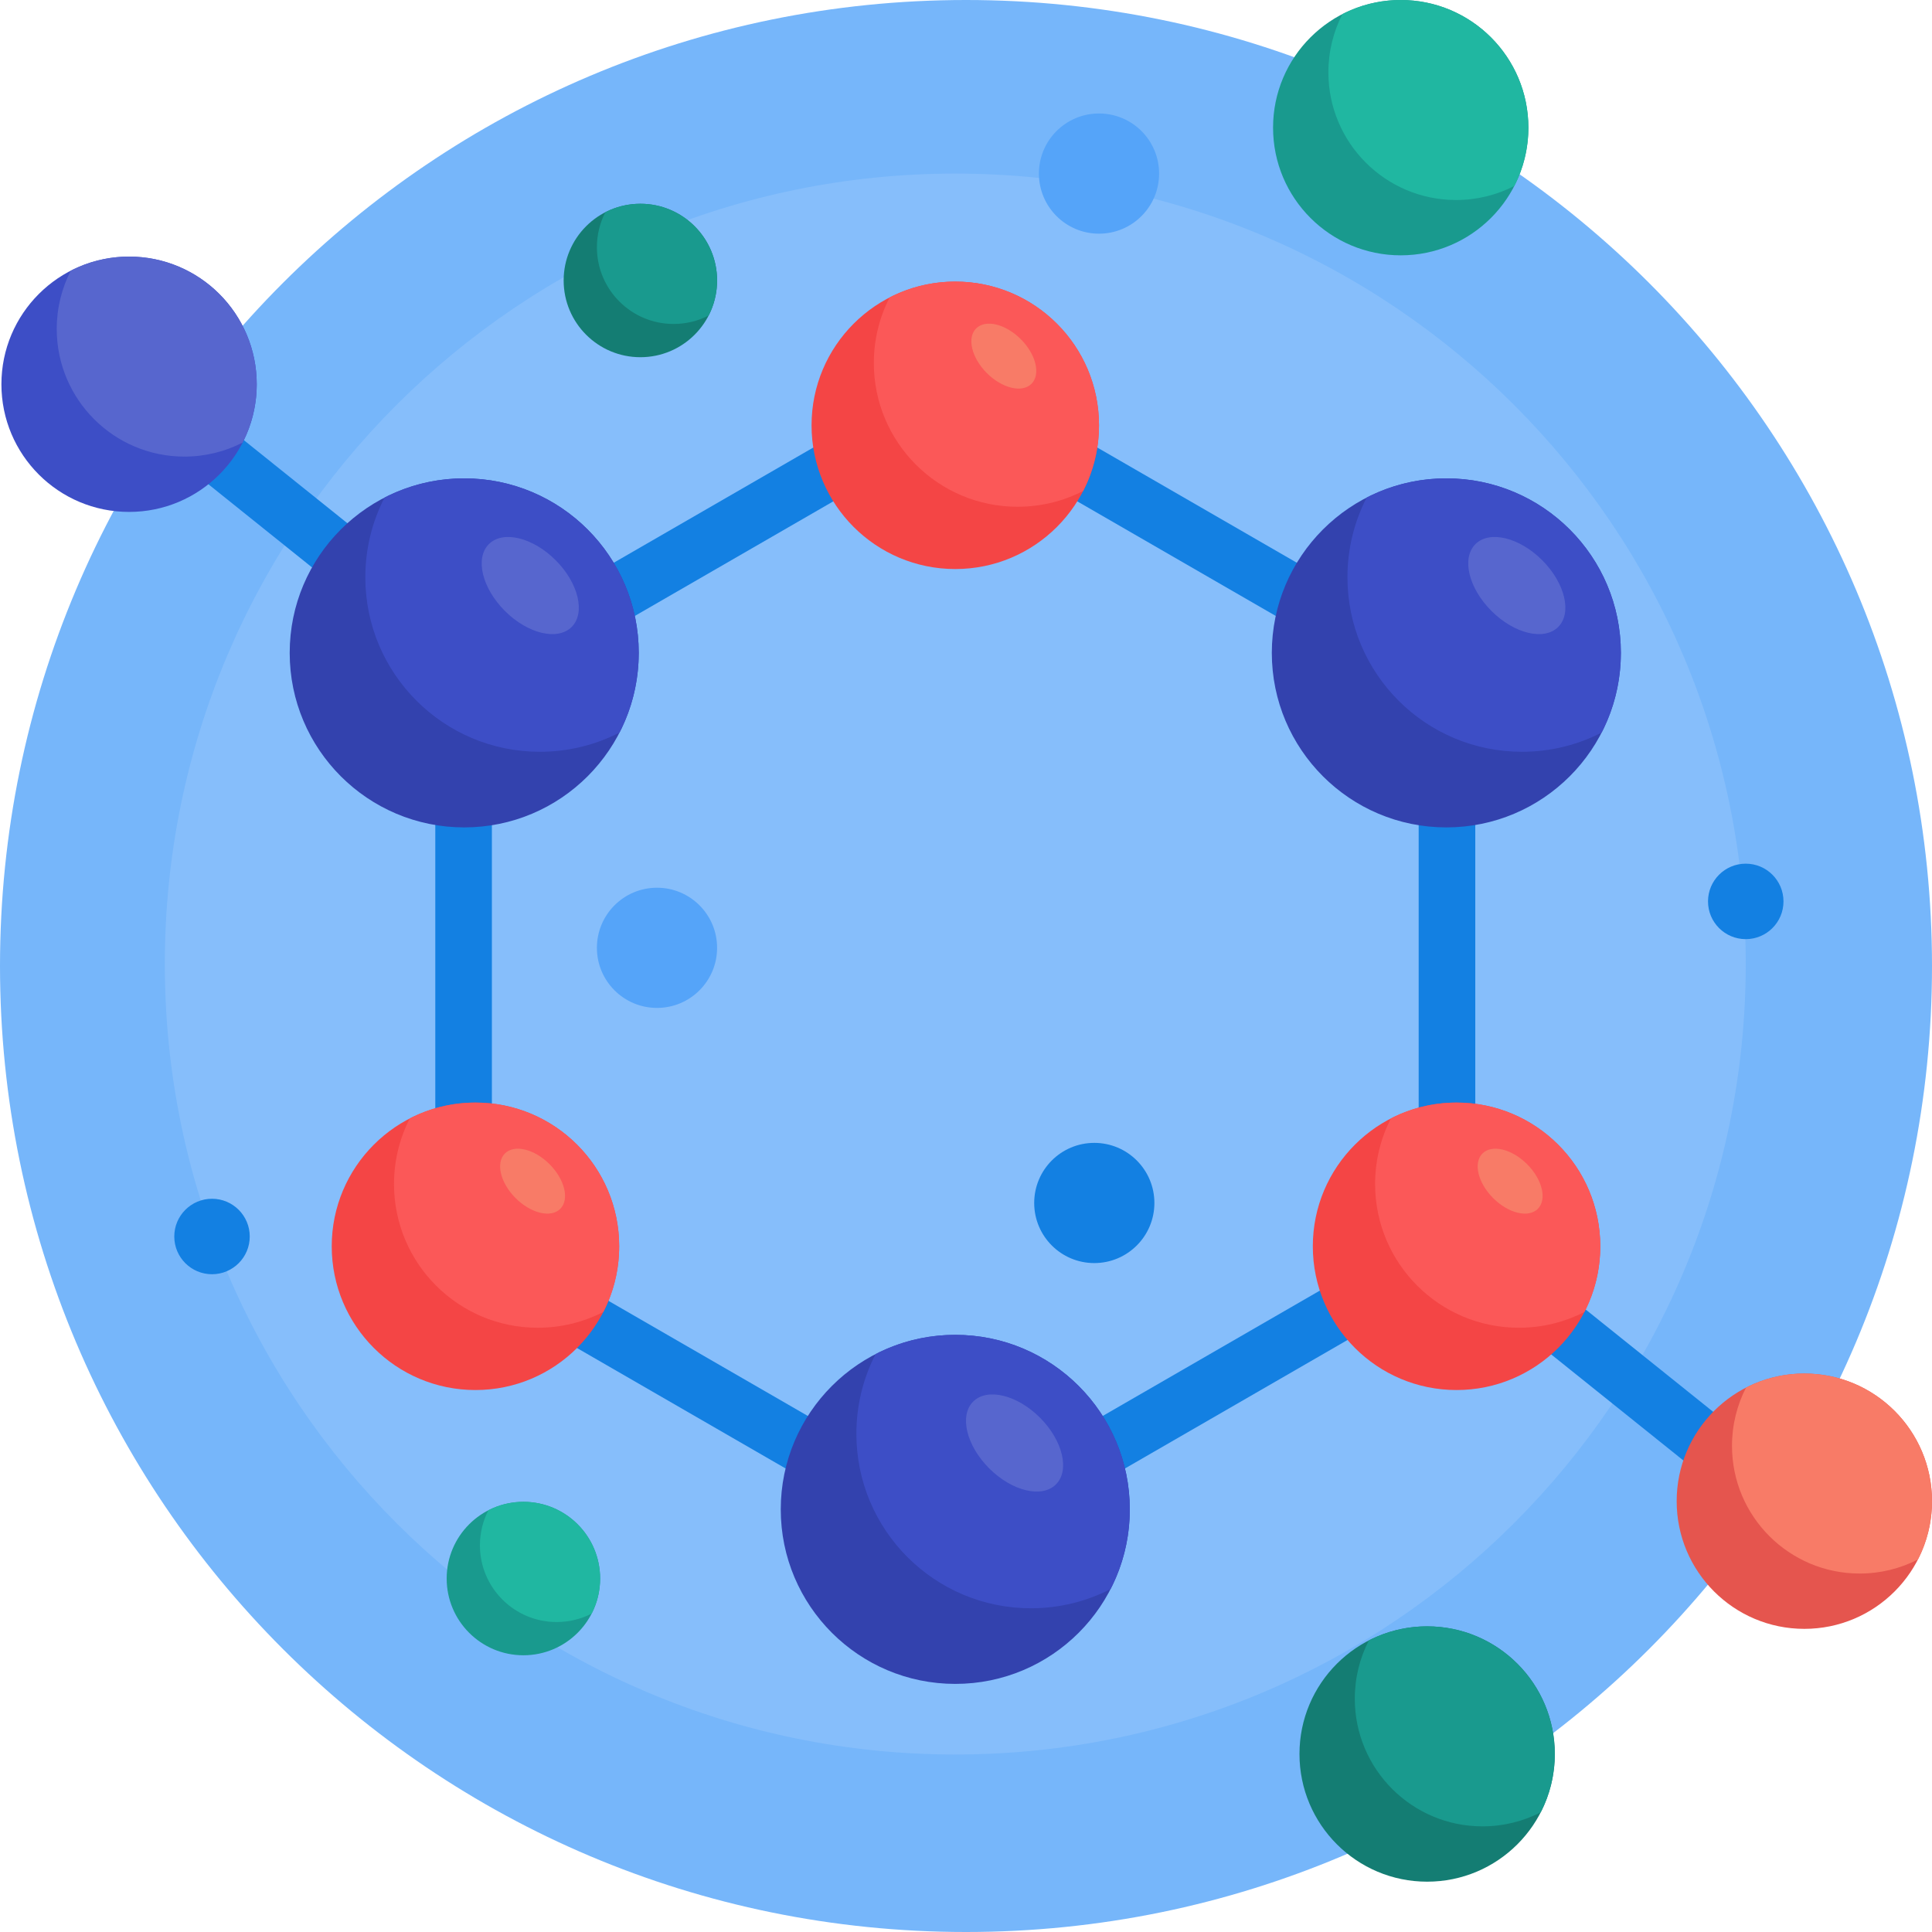 <svg id="Capa_1" enable-background="new 0 0 512 512" height="512" viewBox="0 0 512 512" width="512" xmlns="http://www.w3.org/2000/svg"><g><path d="m512 256c0 141.385-114.615 256-256 256s-256-114.615-256-256 114.615-256 256-256 256 114.615 256 256z" fill="#76b6fa"/><path d="m462.641 255.481c0 115.693-93.788 209.481-209.481 209.481s-209.482-93.787-209.482-209.481 93.788-209.481 209.482-209.481 209.481 93.788 209.481 209.481z" fill="#86befb"/><path d="m190.038 251.182c0 8.796-7.13 15.926-15.926 15.926s-15.926-7.13-15.926-15.926 7.13-15.926 15.926-15.926 15.926 7.13 15.926 15.926zm101.21-221.108c-8.796 0-15.926 7.13-15.926 15.926s7.13 15.926 15.926 15.926 15.926-7.13 15.926-15.926-7.13-15.926-15.926-15.926z" fill="#55a4f9"/><path d="m305.926 318.801c0 8.796-7.13 15.926-15.926 15.926s-15.926-7.13-15.926-15.926 7.13-15.926 15.926-15.926 15.926 7.131 15.926 15.926zm156.715-89.918c-5.523 0-10 4.477-10 10s4.477 10 10 10 10-4.477 10-10-4.477-10-10-10zm-406.455 88.802c-5.523 0-10 4.477-10 10s4.477 10 10 10 10-4.477 10-10-4.477-10-10-10zm421.507 75.465-86-69c-.236-.189-.479-.361-.729-.518v-142.863c0-2.68-1.43-5.155-3.75-6.495l-130.304-75.232c-2.32-1.34-5.18-1.34-7.5 0l-120.314 69.463c-.272-.304-.573-.591-.902-.855l-86-69c-3.229-2.593-7.951-2.074-10.543 1.156s-2.074 7.951 1.157 10.543l83.413 66.924c-.558 1.06-.864 2.255-.864 3.495v150.463c0 2.68 1.43 5.155 3.75 6.495l130.304 75.231c1.16.67 2.455 1.005 3.75 1.005s2.59-.335 3.75-1.005l128.811-74.369 82.586 66.261c1.384 1.111 3.042 1.65 4.688 1.65 2.196 0 4.374-.96 5.855-2.807 2.591-3.229 2.073-7.95-1.158-10.542zm-101.729-66.249-122.804 70.902-122.804-70.901v-141.803l122.804-70.901 122.804 70.901z" fill="#1380e2"/><path d="m68.038 101.832c0 18.685-15.147 33.832-33.831 33.832-18.685 0-33.832-15.147-33.832-33.832s15.147-33.832 33.831-33.832c18.685 0 33.832 15.147 33.832 33.832z" fill="#3d4ec6"/><path d="m299.41 400c0 25.543-20.707 46.25-46.251 46.25s-46.251-20.707-46.251-46.25 20.707-46.25 46.251-46.25 46.251 20.707 46.251 46.25zm-176.387-273.229c-25.543 0-46.251 20.707-46.251 46.25s20.707 46.25 46.251 46.25 46.251-20.707 46.251-46.25-20.707-46.25-46.251-46.25zm260.273 0c-25.543 0-46.251 20.707-46.251 46.25s20.707 46.25 46.251 46.25 46.251-20.707 46.251-46.25-20.708-46.25-46.251-46.25z" fill="#3342ae"/><path d="m299.41 400c0 7.608-1.837 14.787-5.092 21.117-6.33 3.254-13.509 5.092-21.117 5.092-25.544 0-46.251-20.707-46.251-46.25 0-7.608 1.837-14.787 5.092-21.117 6.33-3.254 13.509-5.092 21.117-5.092 25.544 0 46.251 20.706 46.251 46.25zm-176.387-273.229c-7.608 0-14.786 1.837-21.117 5.092-3.254 6.33-5.092 13.509-5.092 21.117 0 25.543 20.707 46.25 46.251 46.25 7.608 0 14.787-1.837 21.117-5.092 3.254-6.33 5.092-13.509 5.092-21.117 0-25.543-20.707-46.25-46.251-46.25zm260.273 0c-7.608 0-14.787 1.837-21.117 5.092-3.254 6.33-5.092 13.509-5.092 21.117 0 25.543 20.707 46.25 46.251 46.25 7.608 0 14.787-1.837 21.117-5.092 3.254-6.33 5.092-13.509 5.092-21.117 0-25.543-20.707-46.25-46.251-46.25z" fill="#3d4ec6"/><path d="m68.038 101.832c0 5.565-1.344 10.816-3.724 15.447-4.631 2.38-9.882 3.724-15.447 3.724-18.685 0-33.831-15.147-33.831-33.832 0-5.565 1.344-10.816 3.724-15.446 4.63-2.381 9.881-3.725 15.446-3.725 18.685 0 33.832 15.146 33.832 33.832zm79.21 46.622c6.06 6.06 7.961 13.982 4.247 17.696s-11.637 1.812-17.696-4.247c-6.06-6.06-7.961-13.982-4.247-17.696s11.636-1.813 17.696 4.247zm110.65 222.982c-3.714 3.714-1.812 11.637 4.247 17.696 6.06 6.06 13.982 7.961 17.696 4.247s1.812-11.637-4.247-17.696-13.982-7.961-17.696-4.247zm133.101-227.23c-3.714 3.714-1.812 11.637 4.247 17.696 6.06 6.06 13.982 7.961 17.696 4.247s1.812-11.637-4.247-17.696c-6.06-6.059-13.983-7.96-17.696-4.247z" fill="#5766ce"/><path d="m412.038 464.832c0 18.685-15.147 33.832-33.831 33.832-18.685 0-33.832-15.147-33.832-33.832s15.147-33.832 33.831-33.832c18.685 0 33.832 15.147 33.832 33.832zm-242.332-410.832c-11.229 0-20.332 9.103-20.332 20.332s9.103 20.332 20.332 20.332 20.331-9.103 20.331-20.332c.001-11.229-9.102-20.332-20.331-20.332z" fill="#147d73"/><path d="m412.038 464.832c0 5.565-1.344 10.816-3.724 15.447-4.631 2.38-9.882 3.724-15.447 3.724-18.685 0-33.831-15.147-33.831-33.832 0-5.565 1.344-10.816 3.724-15.446 4.631-2.381 9.882-3.725 15.447-3.725 18.684 0 33.831 15.146 33.831 33.832zm-242.332-410.832c-3.344 0-6.5.808-9.283 2.238-1.431 2.783-2.238 5.938-2.238 9.283 0 11.229 9.103 20.332 20.331 20.332 3.344 0 6.5-.808 9.283-2.238 1.431-2.783 2.238-5.938 2.238-9.283.001-11.229-9.102-20.332-20.331-20.332z" fill="#199a8e"/><path d="m405.038 33.832c0 18.685-15.147 33.832-33.831 33.832-18.685 0-33.832-15.147-33.832-33.832s15.147-33.832 33.831-33.832c18.685 0 33.832 15.147 33.832 33.832zm-266.332 364.168c-11.229 0-20.332 9.103-20.332 20.332s9.103 20.332 20.332 20.332 20.331-9.103 20.331-20.332c.001-11.229-9.102-20.332-20.331-20.332z" fill="#199a8e"/><path d="m405.038 33.832c0 5.565-1.344 10.816-3.724 15.447-4.631 2.38-9.882 3.724-15.447 3.724-18.685 0-33.831-15.147-33.831-33.832 0-5.565 1.344-10.816 3.724-15.446 4.63-2.381 9.881-3.725 15.446-3.725 18.685 0 33.832 15.146 33.832 33.832zm-266.332 364.168c-3.344 0-6.5.808-9.283 2.238-1.431 2.783-2.238 5.938-2.238 9.283 0 11.229 9.103 20.332 20.331 20.332 3.344 0 6.5-.808 9.283-2.238 1.431-2.783 2.238-5.938 2.238-9.283.001-11.229-9.102-20.332-20.331-20.332z" fill="#20b7a1"/><path d="m512 397.832c0 18.685-15.147 33.832-33.832 33.832s-33.831-15.147-33.831-33.832 15.147-33.832 33.831-33.832c18.685 0 33.832 15.147 33.832 33.832z" fill="#e5554e"/><path d="m291.248 112.714c0 21.036-17.053 38.089-38.089 38.089s-38.089-17.053-38.089-38.089 17.053-38.089 38.089-38.089 38.089 17.053 38.089 38.089zm-165.248 179.483c-21.036 0-38.089 17.053-38.089 38.089s17.053 38.089 38.089 38.089 38.089-17.053 38.089-38.089-17.053-38.089-38.089-38.089zm260 0c-21.036 0-38.089 17.053-38.089 38.089s17.053 38.089 38.089 38.089 38.089-17.053 38.089-38.089-17.053-38.089-38.089-38.089z" fill="#f44545"/><path d="m291.248 112.714c0 6.265-1.513 12.177-4.193 17.39-5.213 2.68-11.125 4.193-17.39 4.193-21.036 0-38.089-17.053-38.089-38.089 0-6.265 1.513-12.177 4.193-17.39 5.213-2.68 11.125-4.193 17.39-4.193 21.036 0 38.089 17.053 38.089 38.089zm-165.248 179.483c-6.265 0-12.177 1.513-17.39 4.193-2.68 5.213-4.193 11.125-4.193 17.39 0 21.036 17.053 38.089 38.089 38.089 6.265 0 12.177-1.513 17.39-4.193 2.68-5.213 4.193-11.125 4.193-17.39 0-21.036-17.053-38.089-38.089-38.089zm260 0c-6.265 0-12.177 1.513-17.39 4.193-2.68 5.213-4.193 11.125-4.193 17.39 0 21.036 17.053 38.089 38.089 38.089 6.265 0 12.177-1.513 17.39-4.193 2.68-5.213 4.193-11.125 4.193-17.39 0-21.036-17.053-38.089-38.089-38.089z" fill="#fb5858"/><path d="m512 397.832c0 5.565-1.344 10.816-3.724 15.447-4.631 2.38-9.882 3.724-15.447 3.724-18.685 0-33.832-15.147-33.832-33.832 0-5.565 1.344-10.816 3.724-15.446 4.631-2.381 9.882-3.725 15.447-3.725 18.685 0 33.832 15.146 33.832 33.832zm-366.363-89.308c4.051 4.051 5.323 9.348 2.84 11.831s-7.78 1.212-11.831-2.84c-4.051-4.051-5.323-9.348-2.84-11.831 2.482-2.483 7.779-1.212 11.831 2.84zm113.048-221.484c-2.483 2.483-1.212 7.78 2.84 11.831 4.051 4.051 9.348 5.323 11.831 2.84s1.212-7.78-2.84-11.831c-4.051-4.052-9.348-5.323-11.831-2.84zm134.184 218.644c-2.483 2.483-1.212 7.78 2.84 11.831 4.051 4.051 9.348 5.323 11.831 2.84s1.212-7.78-2.84-11.831c-4.051-4.052-9.348-5.323-11.831-2.84z" fill="#f87b67"/></g></svg>